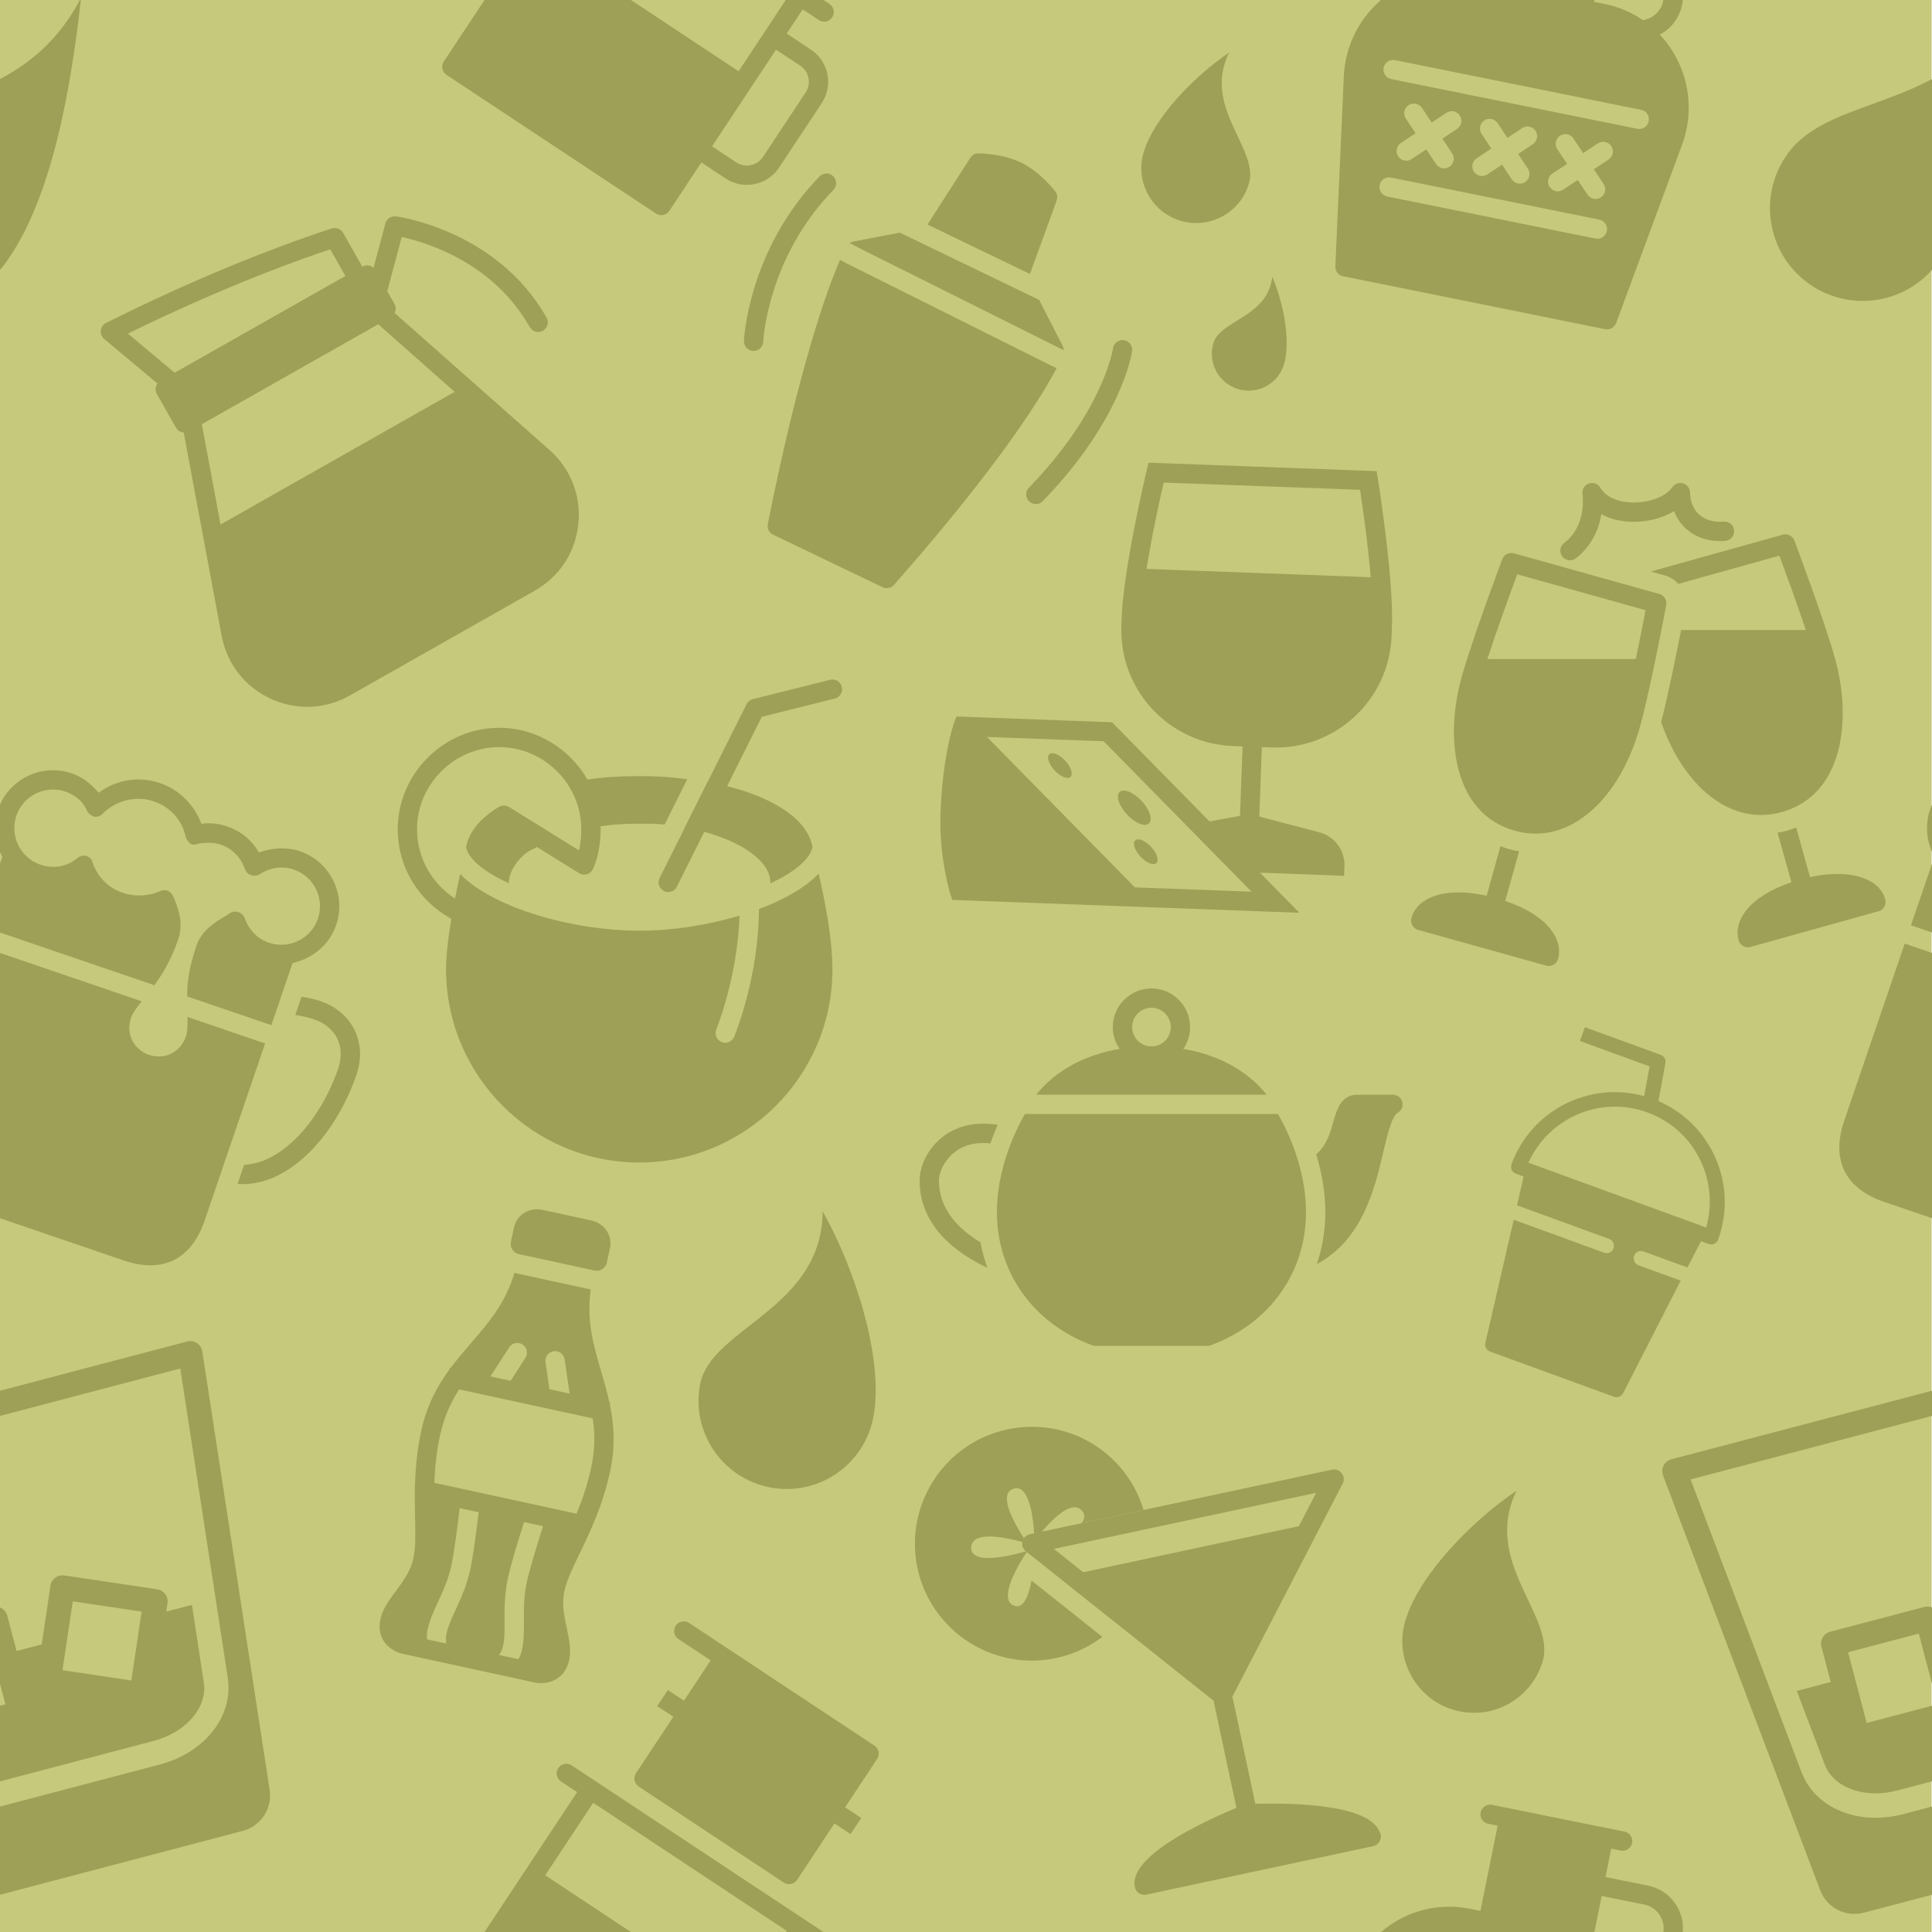 <?xml version="1.0" encoding="UTF-8" standalone="no"?>
<!DOCTYPE svg PUBLIC "-//W3C//DTD SVG 1.1//EN" "http://www.w3.org/Graphics/SVG/1.1/DTD/svg11.dtd">
<svg width="100%" height="100%" viewBox="0 0 2000 2000" version="1.1" xmlns="http://www.w3.org/2000/svg" xmlns:xlink="http://www.w3.org/1999/xlink" xml:space="preserve" xmlns:serif="http://www.serif.com/" style="fill-rule:evenodd;clip-rule:evenodd;stroke-linejoin:round;stroke-miterlimit:2;">
    <g transform="matrix(1,0,0,1,-4426.4,0)">
        <g id="_-" serif:id=" " transform="matrix(1,0,0,1,4426.4,0)">
            <rect x="0" y="0" width="2000" height="2000" style="fill:none;"/>
            <clipPath id="_clip1">
                <rect x="0" y="0" width="2000" height="2000"/>
            </clipPath>
            <g clip-path="url(#_clip1)">
                <g transform="matrix(0.954,0,0,0.923,91.603,154.982)">
                    <rect x="-96" y="-168" width="2096" height="2168" style="fill:rgb(198,201,123);"/>
                </g>
                <g transform="matrix(0.977,0.212,-0.212,0.977,-5352.62,-337.812)">
                    <path d="M6224.4,680.871C6224.4,669.629 6227.72,655.781 6231.58,639.738C6237.29,615.949 6244.4,586.328 6244.4,550C6244.4,523 6237.99,501.43 6229.4,482.07L6229.4,480L6228.43,480C6223.71,469.641 6218.44,459.84 6213.18,450.211C6199.74,425.59 6187.11,402.109 6184.87,370L6103.94,370C6101.7,402.109 6089.06,425.59 6075.63,450.211C6070.37,459.852 6065.1,469.641 6060.38,480L6059.4,480L6059.4,482.07C6050.81,501.43 6044.4,523 6044.4,550C6044.4,586.328 6051.51,615.949 6057.22,639.738C6061.08,655.781 6064.4,669.629 6064.4,680.871C6064.4,694.641 6059.06,706.43 6053.89,717.84C6049.01,728.602 6044.4,738.781 6044.4,750C6044.4,772.012 6062.34,780 6074.4,780L6214.4,780C6226.46,780 6244.4,772.012 6244.4,750C6244.4,738.781 6239.79,728.602 6234.91,717.84C6229.74,706.43 6224.4,694.641 6224.4,680.871ZM6118.46,723.762C6116.28,733.559 6114.4,742.039 6114.4,750C6114.4,753.07 6115.19,756.691 6116.42,760L6096.02,760C6095.08,757.012 6094.4,753.789 6094.4,750C6094.4,739.84 6096.61,729.922 6098.94,719.422C6101.63,707.328 6104.4,694.828 6104.4,680C6104.4,666.801 6102.39,641.781 6100.24,620L6120.32,620C6122.45,641.84 6124.4,666.512 6124.4,680C6124.4,697.031 6121.25,711.23 6118.46,723.762ZM6192.78,760L6172.38,760C6173.61,756.691 6174.4,753.07 6174.4,750C6174.4,742.039 6172.52,733.559 6170.34,723.762C6167.55,711.23 6164.4,697.031 6164.4,680C6164.4,666.512 6166.35,641.84 6168.47,620L6188.55,620C6186.41,641.781 6184.4,666.801 6184.4,680C6184.4,694.828 6187.17,707.328 6189.86,719.422C6192.19,729.922 6194.4,739.84 6194.4,750C6194.4,753.789 6193.72,757.012 6192.78,760ZM6069.06,600C6066.36,584.949 6064.4,568.512 6064.4,550C6064.4,530.82 6068.09,514.77 6073.66,500L6215.15,500C6220.71,514.77 6224.4,530.82 6224.4,550C6224.4,568.512 6222.44,584.949 6219.74,600L6069.06,600ZM6160.88,440.629C6166.06,438.719 6171.82,441.309 6173.76,446.48L6186.33,480L6164.97,480L6155.04,453.512C6153.1,448.34 6155.72,442.578 6160.88,440.629ZM6115.03,446.488C6116.96,441.309 6122.73,438.719 6127.91,440.641C6133.08,442.578 6135.69,448.352 6133.76,453.52L6123.83,480L6102.47,480L6115.03,446.488ZM6184.4,350L6104.4,350C6098.42,350 6093.57,345.148 6093.57,339.172L6093.57,324.172C6093.57,310.359 6104.76,300 6118.57,300L6170.25,300C6184.06,300 6195.25,310.359 6195.25,324.172L6195.25,339.172C6195.24,345.148 6190.39,350 6184.4,350Z" style="fill:rgb(159,160,87);fill-rule:nonzero;"/>
                </g>
                <g transform="matrix(0.717,0.697,-0.697,0.717,-2581.28,-3500.01)">
                    <path d="M5329.46,224.955L5109.43,294.963L5101.76,297.154C5113.04,326.795 5147.01,403.603 5238.86,545.435C5240.74,548.334 5243.93,549.994 5247.25,549.994C5248.31,549.994 5249.38,549.822 5250.43,549.474L5369.58,509.474C5373.82,508.045 5376.6,503.974 5376.39,499.506C5368.27,332.514 5349.79,251.916 5340.75,221.314L5329.46,224.955ZM5026.4,249.994C5026.4,356.74 5088.93,426.648 5088.93,426.648C5092.61,430.768 5098.93,431.131 5103.05,427.459C5107.17,423.786 5107.54,417.46 5103.86,413.34C5103.86,413.34 5046.4,348.63 5046.4,249.994C5046.4,244.475 5041.92,239.994 5036.4,239.994C5030.88,239.994 5026.4,244.475 5026.4,249.994ZM5426.4,329.994C5426.4,210.739 5384.48,154.1 5384.48,154.1C5381.22,149.641 5374.96,148.663 5370.5,151.916C5366.05,155.169 5365.07,161.43 5368.32,165.888C5368.32,165.888 5406.4,218.888 5406.4,329.994C5406.4,335.513 5410.88,339.994 5416.4,339.994C5421.92,339.994 5426.4,335.513 5426.4,329.994ZM5332.92,202.525C5332.27,201.955 5331.54,201.514 5330.76,201.123C5330.48,200.982 5330.23,200.803 5329.94,200.685C5329.83,200.642 5329.74,200.553 5329.62,200.514L5278.48,183.174L5126.56,233.814L5098.23,274.256C5098.13,274.404 5098.09,274.584 5098,274.732C5097.78,275.084 5097.64,275.455 5097.47,275.822C5097.18,276.455 5096.97,277.103 5096.82,277.764L5103.69,275.803L5323.4,205.885L5333.17,202.744C5333.07,202.685 5333,202.596 5332.92,202.525ZM5141.26,207.834L5252.96,170.603L5219.79,96.775C5218.39,93.642 5215.48,91.455 5212.09,90.974C5211.08,90.834 5187.06,87.494 5166.54,94.096C5146.04,100.693 5128.47,117.435 5127.73,118.142C5125.26,120.514 5124.18,123.982 5124.86,127.346L5141.26,207.834Z" style="fill:rgb(159,160,87);fill-rule:nonzero;"/>
                </g>
                <g transform="matrix(0.98,0.198,-0.198,0.98,-2891.75,176.452)">
                    <path d="M4887.9,909.816C4895.32,915.054 4902.12,921.258 4908.13,928.34C4929.18,953.129 4938.2,985.84 4932.9,1018.05L4902.69,1211.54C4901.93,1216.41 4897.74,1220 4892.81,1220L4615.99,1220C4611.06,1220 4606.87,1216.41 4606.1,1211.54L4575.88,1017.98C4570.6,985.84 4579.63,953.129 4600.67,928.34C4621.35,903.969 4651.44,890 4683.2,890L4694.4,890L4694.4,800L4684.4,800C4678.87,800 4674.4,795.531 4674.4,790C4674.4,784.469 4678.87,780 4684.4,780L4824.4,780C4829.93,780 4834.4,784.469 4834.4,790C4834.4,795.531 4829.93,800 4824.4,800L4814.4,800L4814.4,830L4859.4,830C4884.25,830 4904.4,850.15 4904.4,875C4904.4,889.035 4897.97,901.565 4887.9,909.816ZM4864.4,1130L4644.4,1130C4638.87,1130 4634.4,1125.53 4634.4,1120C4634.4,1114.47 4638.87,1110 4644.4,1110L4864.4,1110C4869.93,1110 4874.4,1114.47 4874.4,1120C4874.4,1125.53 4869.93,1130 4864.4,1130ZM4647.33,1047.07C4643.42,1043.16 4643.42,1036.84 4647.33,1032.93C4651.24,1029.02 4657.56,1029.02 4661.47,1032.93L4674.4,1045.86L4687.33,1032.93C4691.24,1029.02 4697.56,1029.02 4701.47,1032.93C4705.38,1036.84 4705.38,1043.16 4701.47,1047.07L4688.54,1060L4701.47,1072.93C4705.38,1076.84 4705.38,1083.16 4701.47,1087.07C4699.52,1089.02 4696.96,1090 4694.4,1090C4691.84,1090 4689.28,1089.02 4687.33,1087.07L4674.4,1074.14L4661.47,1087.07C4659.52,1089.02 4656.96,1090 4654.4,1090C4651.84,1090 4649.28,1089.02 4647.33,1087.07C4643.42,1083.16 4643.42,1076.84 4647.33,1072.93L4660.26,1060L4647.33,1047.07ZM4727.33,1047.07C4723.42,1043.16 4723.42,1036.84 4727.33,1032.93C4731.24,1029.02 4737.56,1029.02 4741.47,1032.93L4754.4,1045.86L4767.33,1032.93C4771.24,1029.02 4777.56,1029.02 4781.47,1032.93C4785.38,1036.84 4785.38,1043.16 4781.47,1047.07L4768.54,1060L4781.47,1072.93C4785.38,1076.84 4785.38,1083.16 4781.47,1087.07C4779.52,1089.02 4776.96,1090 4774.4,1090C4771.84,1090 4769.28,1089.02 4767.33,1087.07L4754.4,1074.14L4741.47,1087.07C4739.52,1089.02 4736.96,1090 4734.4,1090C4731.84,1090 4729.28,1089.02 4727.33,1087.07C4723.42,1083.16 4723.42,1076.84 4727.33,1072.93L4740.26,1060L4727.33,1047.07ZM4807.33,1047.07C4803.42,1043.16 4803.42,1036.84 4807.33,1032.93C4811.24,1029.02 4817.56,1029.02 4821.47,1032.93L4834.4,1045.86L4847.33,1032.93C4851.24,1029.02 4857.56,1029.02 4861.47,1032.93C4865.38,1036.84 4865.38,1043.16 4861.47,1047.07L4848.54,1060L4861.47,1072.93C4865.38,1076.84 4865.38,1083.16 4861.47,1087.07C4859.52,1089.02 4856.96,1090 4854.4,1090C4851.84,1090 4849.28,1089.02 4847.33,1087.07L4834.4,1074.14L4821.47,1087.07C4819.52,1089.02 4816.96,1090 4814.4,1090C4811.84,1090 4809.28,1089.02 4807.33,1087.07C4803.42,1083.16 4803.42,1076.84 4807.33,1072.93L4820.26,1060L4807.33,1047.07ZM4884.4,1010L4624.4,1010C4618.87,1010 4614.4,1005.53 4614.4,1000C4614.4,994.469 4618.87,990 4624.4,990L4884.4,990C4889.93,990 4894.4,994.469 4894.4,1000C4894.4,1005.53 4889.93,1010 4884.4,1010ZM4814.4,850L4814.4,890L4825.6,890C4840.26,890 4854.56,892.975 4867.74,898.574C4877.45,895.142 4884.4,885.884 4884.4,875C4884.4,861.194 4873.2,850 4859.4,850L4814.4,850Z" style="fill:rgb(159,160,87);"/>
                </g>
                <g transform="matrix(0.98,0.198,-0.198,0.98,-2891.75,-1823.59)">
                    <path d="M4887.9,909.816C4895.32,915.054 4902.12,921.258 4908.13,928.34C4929.18,953.129 4938.2,985.84 4932.9,1018.05L4902.69,1211.54C4901.93,1216.41 4897.74,1220 4892.81,1220L4615.99,1220C4611.06,1220 4606.87,1216.41 4606.1,1211.54L4575.88,1017.98C4570.6,985.84 4579.63,953.129 4600.67,928.34C4621.35,903.969 4651.44,890 4683.2,890L4694.4,890L4694.4,800L4684.4,800C4678.87,800 4674.4,795.531 4674.4,790C4674.4,784.469 4678.87,780 4684.4,780L4824.4,780C4829.93,780 4834.4,784.469 4834.4,790C4834.4,795.531 4829.93,800 4824.4,800L4814.4,800L4814.4,830L4859.4,830C4884.25,830 4904.4,850.15 4904.4,875C4904.4,889.035 4897.97,901.565 4887.9,909.816ZM4864.4,1130L4644.4,1130C4638.87,1130 4634.4,1125.53 4634.4,1120C4634.4,1114.47 4638.87,1110 4644.4,1110L4864.4,1110C4869.93,1110 4874.4,1114.47 4874.4,1120C4874.4,1125.53 4869.93,1130 4864.4,1130ZM4647.33,1047.07C4643.42,1043.16 4643.42,1036.84 4647.33,1032.93C4651.24,1029.02 4657.56,1029.02 4661.47,1032.93L4674.4,1045.86L4687.33,1032.93C4691.24,1029.02 4697.56,1029.02 4701.47,1032.93C4705.38,1036.84 4705.38,1043.16 4701.47,1047.07L4688.54,1060L4701.47,1072.93C4705.38,1076.84 4705.38,1083.16 4701.47,1087.07C4699.52,1089.02 4696.96,1090 4694.4,1090C4691.84,1090 4689.28,1089.02 4687.33,1087.07L4674.4,1074.14L4661.47,1087.07C4659.52,1089.02 4656.96,1090 4654.4,1090C4651.84,1090 4649.28,1089.02 4647.33,1087.07C4643.42,1083.16 4643.42,1076.84 4647.33,1072.93L4660.26,1060L4647.33,1047.07ZM4727.33,1047.07C4723.42,1043.16 4723.42,1036.84 4727.33,1032.93C4731.24,1029.02 4737.56,1029.02 4741.47,1032.93L4754.4,1045.86L4767.33,1032.93C4771.24,1029.02 4777.56,1029.02 4781.47,1032.93C4785.38,1036.84 4785.38,1043.16 4781.47,1047.07L4768.54,1060L4781.47,1072.93C4785.38,1076.84 4785.38,1083.16 4781.47,1087.07C4779.52,1089.02 4776.96,1090 4774.4,1090C4771.84,1090 4769.28,1089.02 4767.33,1087.07L4754.4,1074.14L4741.47,1087.07C4739.52,1089.02 4736.96,1090 4734.4,1090C4731.84,1090 4729.28,1089.02 4727.33,1087.07C4723.42,1083.16 4723.42,1076.84 4727.33,1072.93L4740.26,1060L4727.33,1047.07ZM4807.33,1047.07C4803.42,1043.16 4803.42,1036.84 4807.33,1032.93C4811.24,1029.02 4817.56,1029.02 4821.47,1032.93L4834.4,1045.86L4847.33,1032.93C4851.24,1029.02 4857.56,1029.02 4861.47,1032.93C4865.38,1036.84 4865.38,1043.16 4861.47,1047.07L4848.54,1060L4861.47,1072.93C4865.38,1076.84 4865.38,1083.16 4861.47,1087.07C4859.52,1089.02 4856.96,1090 4854.4,1090C4851.84,1090 4849.28,1089.02 4847.33,1087.07L4834.4,1074.14L4821.47,1087.07C4819.52,1089.02 4816.96,1090 4814.4,1090C4811.84,1090 4809.28,1089.02 4807.33,1087.07C4803.42,1083.16 4803.42,1076.84 4807.33,1072.93L4820.26,1060L4807.33,1047.07ZM4884.4,1010L4624.4,1010C4618.87,1010 4614.4,1005.53 4614.4,1000C4614.4,994.469 4618.87,990 4624.4,990L4884.4,990C4889.93,990 4894.4,994.469 4894.4,1000C4894.4,1005.53 4889.93,1010 4884.4,1010ZM4814.4,850L4814.4,890L4825.6,890C4840.26,890 4854.56,892.975 4867.74,898.574C4877.45,895.142 4884.4,885.884 4884.4,875C4884.4,861.194 4873.2,850 4859.4,850L4814.4,850Z" style="fill:rgb(159,160,87);"/>
                </g>
                <g transform="matrix(0.834,0.552,-0.552,0.834,-3381.06,-4686.24)">
                    <path d="M5823.4,1591L5803.4,1591C5797.88,1591 5793.4,1586.52 5793.4,1581C5793.4,1575.48 5797.88,1571 5803.4,1571L6123.4,1571C6128.92,1571 6133.4,1575.48 6133.4,1581C6133.4,1586.52 6128.92,1591 6123.4,1591L6103.4,1591L6103.4,1621L6133.4,1621C6155.49,1621 6173.4,1638.91 6173.4,1661L6173.4,1741C6173.4,1763.09 6155.49,1781 6133.4,1781L6103.4,1781L6103.4,1841C6103.4,1846.52 6098.92,1851 6093.4,1851L5833.4,1851C5827.88,1851 5823.4,1846.52 5823.4,1841L5823.4,1591ZM6103.4,1641L6103.4,1761L6133.4,1761C6144.44,1761 6153.4,1752.05 6153.4,1741C6153.4,1741 6153.4,1661 6153.4,1661C6153.4,1649.95 6144.44,1641 6133.4,1641L6103.4,1641ZM6083.4,1681L6083.4,1591L5843.4,1591L5843.4,1681L6083.4,1681ZM6053.4,1381C6058.92,1381 6063.4,1385.48 6063.4,1391L6063.4,1451L6083.4,1451L6083.4,1471L6063.4,1471L6063.4,1541C6063.4,1546.52 6058.92,1551 6053.4,1551L5873.4,1551C5867.88,1551 5863.4,1546.52 5863.4,1541L5863.4,1471L5843.4,1471L5843.4,1451L5863.4,1451L5863.4,1401L5823.4,1401C5817.88,1401 5813.4,1396.52 5813.4,1391C5813.4,1385.48 5817.88,1381 5823.4,1381L6053.4,1381Z" style="fill:rgb(159,160,87);"/>
                </g>
                <g transform="matrix(0.834,0.552,-0.552,0.834,-3381.06,-2686.2)">
                    <path d="M5823.4,1591L5803.4,1591C5797.88,1591 5793.4,1586.52 5793.4,1581C5793.4,1575.48 5797.88,1571 5803.4,1571L6123.4,1571C6128.92,1571 6133.4,1575.48 6133.4,1581C6133.4,1586.52 6128.92,1591 6123.4,1591L6103.4,1591L6103.4,1621L6133.4,1621C6155.49,1621 6173.4,1638.91 6173.4,1661L6173.4,1741C6173.4,1763.09 6155.49,1781 6133.4,1781L6103.4,1781L6103.4,1841C6103.4,1846.52 6098.92,1851 6093.4,1851L5833.4,1851C5827.88,1851 5823.4,1846.52 5823.4,1841L5823.4,1591ZM6103.4,1641L6103.4,1761L6133.4,1761C6144.44,1761 6153.4,1752.05 6153.4,1741C6153.4,1741 6153.4,1661 6153.4,1661C6153.4,1649.95 6144.44,1641 6133.4,1641L6103.4,1641ZM6083.4,1681L6083.4,1591L5843.4,1591L5843.4,1681L6083.4,1681ZM6053.4,1381C6058.92,1381 6063.4,1385.48 6063.4,1391L6063.4,1451L6083.4,1451L6083.4,1471L6063.4,1471L6063.4,1541C6063.4,1546.52 6058.92,1551 6053.4,1551L5873.4,1551C5867.88,1551 5863.4,1546.52 5863.4,1541L5863.4,1471L5843.4,1471L5843.4,1451L5863.4,1451L5863.4,1401L5823.4,1401C5817.88,1401 5813.4,1396.52 5813.4,1391C5813.4,1385.48 5817.88,1381 5823.4,1381L6053.4,1381Z" style="fill:rgb(159,160,87);"/>
                </g>
                <g transform="matrix(1.22,-0.321,0.321,1.22,-359.104,1468.93)">
                    <g transform="matrix(1,0,0,1,0,265.898)">
                        <path d="M330,114.102L170,114.102C130.602,114.102 101.199,89.903 98.102,60L98.102,156.204C99.199,166.403 107.801,174.102 118,174.102L382,174.102C392.199,174.102 400.801,166.403 401.898,156.204L401.898,60C398.801,89.903 369.398,114.102 330,114.102Z" style="fill:rgb(159,160,87);fill-rule:nonzero;"/>
                    </g>
                    <g transform="matrix(1,0,0,-1,0,500)">
                        <path d="M449.945,438.953C450.242,441.772 449.328,444.584 447.432,446.691C445.536,448.797 442.834,450 440,450L60,450C57.166,450 54.464,448.797 52.568,446.691C50.672,444.584 49.758,441.772 50.055,438.953L88.176,76.863C89.781,61.595 102.649,50 118.012,50L382,50C397.357,50 410.23,61.594 411.836,76.864C411.836,76.863 449.945,438.953 449.945,438.953ZM428.892,430L71.108,430L108.066,78.955C108.601,73.865 112.891,70 118.012,70C118.012,70 382,70 382,70C387.119,70 391.41,73.866 391.946,78.956L428.892,430Z" style="fill:rgb(159,160,87);"/>
                    </g>
                    <g transform="matrix(1,0,0,1,0,120)">
                        <path d="M388.801,140L382,204.102C379.898,224.602 357.5,240 330,240L170,240C142.5,240 120.102,224.602 118,204.102L111.199,140L150,140L150,190L230,190L230,140L272.301,140L259.398,170.301L330.301,200.602L356.199,140L388.801,140Z" style="fill:rgb(159,160,87);fill-rule:nonzero;"/>
                    </g>
                    <g transform="matrix(1,0,0,-1,0,540)">
                        <path d="M230,220C235.523,220 240,224.477 240,230L240,310C240,315.523 235.523,320 230,320L150,320C144.477,320 140,315.523 140,310L140,230C140,224.477 144.477,220 150,220L230,220ZM160,300L160,240L220,240L220,300L160,300Z" style="fill:rgb(159,160,87);"/>
                    </g>
                    <g transform="matrix(0.429,-1,-1,-0.429,719.297,308.276)">
                        <path d="M-80.426,315.016C-75.35,315.016 -71.235,319.131 -71.235,324.207L-71.235,395.09C-71.235,400.166 -75.35,404.281 -80.426,404.281L-151.309,404.281C-156.385,404.281 -160.5,400.166 -160.5,395.09L-160.5,324.207C-160.5,319.131 -156.385,315.016 -151.309,315.016L-80.426,315.016ZM-142.118,385.899L-142.118,333.398L-89.617,333.398L-89.617,385.899L-142.118,385.899Z" style="fill:rgb(159,160,87);"/>
                    </g>
                </g>
                <g transform="matrix(1.22,-0.321,0.321,1.22,1640.89,1468.93)">
                    <g transform="matrix(1,0,0,1,0,265.898)">
                        <path d="M330,114.102L170,114.102C130.602,114.102 101.199,89.903 98.102,60L98.102,156.204C99.199,166.403 107.801,174.102 118,174.102L382,174.102C392.199,174.102 400.801,166.403 401.898,156.204L401.898,60C398.801,89.903 369.398,114.102 330,114.102Z" style="fill:rgb(159,160,87);fill-rule:nonzero;"/>
                    </g>
                    <g transform="matrix(1,0,0,-1,0,500)">
                        <path d="M449.945,438.953C450.242,441.772 449.328,444.584 447.432,446.691C445.536,448.797 442.834,450 440,450L60,450C57.166,450 54.464,448.797 52.568,446.691C50.672,444.584 49.758,441.772 50.055,438.953L88.176,76.863C89.781,61.595 102.649,50 118.012,50L382,50C397.357,50 410.23,61.594 411.836,76.864C411.836,76.863 449.945,438.953 449.945,438.953ZM428.892,430L71.108,430L108.066,78.955C108.601,73.865 112.891,70 118.012,70C118.012,70 382,70 382,70C387.119,70 391.41,73.866 391.946,78.956L428.892,430Z" style="fill:rgb(159,160,87);"/>
                    </g>
                    <g transform="matrix(1,0,0,1,0,120)">
                        <path d="M388.801,140L382,204.102C379.898,224.602 357.5,240 330,240L170,240C142.5,240 120.102,224.602 118,204.102L111.199,140L150,140L150,190L230,190L230,140L272.301,140L259.398,170.301L330.301,200.602L356.199,140L388.801,140Z" style="fill:rgb(159,160,87);fill-rule:nonzero;"/>
                    </g>
                    <g transform="matrix(1,0,0,-1,0,540)">
                        <path d="M230,220C235.523,220 240,224.477 240,230L240,310C240,315.523 235.523,320 230,320L150,320C144.477,320 140,315.523 140,310L140,230C140,224.477 144.477,220 150,220L230,220ZM160,300L160,240L220,240L220,300L160,300Z" style="fill:rgb(159,160,87);"/>
                    </g>
                </g>
                <g transform="matrix(1,0,0,1,-3883.42,-492.767)">
                    <path d="M5206.43,1646L4944.37,1646C4925.89,1678.59 4915.4,1714.71 4915.4,1747.5C4915.4,1810.11 4953.18,1862.94 5014.01,1885.38L5015.68,1886L5135.12,1886L5136.79,1885.38C5197.62,1862.94 5235.4,1810.11 5235.4,1747.5C5235.4,1714.71 5224.91,1678.59 5206.43,1646ZM4898.38,1778.83C4876.56,1765.65 4855.4,1745.09 4855.4,1714.82C4855.4,1701.7 4869.11,1676 4900.79,1676C4903.56,1676 4906.17,1676.14 4908.66,1676.35C4910.96,1669.89 4913.49,1663.46 4916.36,1657.11C4911.64,1656.46 4906.48,1656 4900.79,1656C4858.12,1656 4835.4,1690.16 4835.4,1714.82C4835.4,1763.14 4874.96,1790.9 4905.6,1805.2C4902.48,1796.71 4900.07,1787.9 4898.38,1778.83ZM5335.05,1633.38C5333.87,1629.02 5329.91,1626 5325.4,1626L5288.49,1626C5271.6,1626 5267.15,1641.69 5263.59,1654.3C5260.31,1665.87 5256.71,1678.42 5245.96,1687.69C5252.08,1707.92 5255.4,1728.28 5255.4,1747.5C5255.4,1766.43 5252.29,1784.52 5246.56,1801.43C5294.05,1776.01 5306.67,1722.64 5315.36,1685.6C5319.66,1667.29 5324.11,1648.34 5330.46,1644.63C5334.36,1642.35 5336.23,1637.74 5335.05,1633.38ZM5042.42,1578.62C5037.99,1572.18 5035.4,1564.39 5035.4,1556C5035.4,1533.94 5053.34,1516 5075.4,1516C5097.46,1516 5115.4,1533.94 5115.4,1556C5115.4,1564.39 5112.8,1572.18 5108.37,1578.62C5160.15,1587.23 5185.96,1614.74 5194.58,1626L4956.21,1626C4964.82,1614.74 4990.64,1587.24 5042.42,1578.62ZM5075.4,1536C5064.37,1536 5055.4,1544.97 5055.4,1556C5055.4,1567.03 5064.37,1576 5075.4,1576C5086.43,1576 5095.4,1567.03 5095.4,1556C5095.4,1544.97 5086.43,1536 5075.4,1536Z" style="fill:rgb(159,160,87);fill-rule:nonzero;"/>
                </g>
                <g transform="matrix(0.978,-0.209,0.209,0.978,915.894,1507.85)">
                    <g transform="matrix(1,0,0,1,0,-260)">
                        <path d="M121.77,417.23C115.809,431.578 107.43,445.02 98.359,438.75C82.551,427.828 116.551,393.68 123.09,387.34L122.309,386.391C112.148,387.211 62.801,390.211 67.852,370.531C72.422,352.73 107.738,369.359 120.871,376.25C121.398,374.949 122.172,373.762 123.262,372.75C117.609,358.148 105.602,322.328 123.289,320.43C140.801,318.551 136.879,355.34 134.43,371.078C135.66,371.691 136.801,372.52 137.73,373.648L138.012,373.988C149.738,364.219 179.699,341.578 188.059,357.68C190.57,362.512 188.828,366.578 184.82,370L250.461,370C245.34,307.379 193.461,259 130,259C63.281,259 9,313.281 9,380C9,446.719 63.281,501 130,501C148.012,501 165.328,497.031 181.219,489.539L121.77,417.23Z" style="fill:rgb(159,160,87);fill-rule:nonzero;"/>
                    </g>
                    <g transform="matrix(1,0,0,1,-5205.99,-1317)">
                        <path d="M5657.43,1427.1C5660.72,1427.58 5663.59,1429.67 5665.03,1432.73C5666.69,1436.22 5666.19,1440.36 5663.71,1443.35L5505.57,1635.7C5505.73,1636.39 5505.99,1637.04 5505.99,1637.77L5505.99,1748.64C5546.49,1756.17 5621.28,1774.07 5625.78,1804.15C5626.05,1805.06 5626.19,1806.01 5626.19,1807C5626.19,1812.53 5621.73,1817 5616.19,1817L5375.99,1817C5370.48,1817 5365.99,1812.53 5365.99,1807C5365.99,1775.2 5444.23,1756.4 5485.99,1748.64L5485.99,1637.77C5485.99,1637.04 5486.26,1636.39 5486.42,1635.71L5328.28,1443.35C5324.77,1439.08 5325.39,1432.78 5329.64,1429.27C5331.69,1427.6 5334.19,1426.93 5336.62,1427.08L5336.62,1427L5655.99,1427L5657.43,1427.1ZM5610.17,1477L5381.82,1477L5357.17,1447L5634.84,1447L5610.17,1477Z" style="fill:rgb(159,160,87);"/>
                    </g>
                </g>
                <g transform="matrix(0.999,0.037,-0.037,0.999,-4410.69,-78.562)">
                    <path d="M5695.12,718.924L5726.4,711.977L5726.4,640L5716.4,640C5650.13,640 5596.4,586.273 5596.4,520L5596.4,510C5596.4,459.381 5616.59,358.039 5616.59,358.039L5618.2,350L5854.6,350L5856.21,358.047C5856.21,358.047 5876.4,459.767 5876.4,510L5876.4,520C5876.4,586.273 5822.67,640 5756.4,640L5746.4,640L5746.4,711.978L5809.05,725.899C5825.02,729.456 5836.4,743.621 5836.4,760L5836.4,770L5749.2,770L5791.55,810L5431.82,810L5429.46,803.345C5429.46,803.345 5416.4,766.699 5416.4,720C5416.4,661.574 5426.04,629.622 5426.83,627.1C5426.86,627 5426.89,626.9 5426.92,626.801L5429.11,620L5590.37,620L5695.12,718.924ZM5461.55,640L5620.37,790L5741.25,790L5582.42,640L5461.55,640ZM5640.11,764.941C5635.8,766.309 5627.9,761.941 5622.47,755.172C5617.04,748.398 5616.13,741.801 5620.44,740.43C5624.75,739.059 5632.65,743.43 5638.08,750.199C5643.51,756.961 5644.42,763.559 5640.11,764.941ZM5630.33,724.57C5624.36,726.469 5613.43,720.422 5605.91,711.051C5598.39,701.68 5597.14,692.551 5603.1,690.641C5609.07,688.738 5620,694.789 5627.52,704.16C5635.04,713.539 5636.3,722.672 5630.33,724.57ZM5547.94,679.102C5543.63,680.469 5535.73,676.102 5530.3,669.328C5524.87,662.559 5523.96,655.961 5528.27,654.59C5532.58,653.219 5540.48,657.59 5545.91,664.359C5551.34,671.129 5552.25,677.73 5547.94,679.102ZM5852.56,460C5848.19,424.305 5841.23,386.209 5838.15,370L5634.64,370C5631.55,386.2 5624.59,424.26 5620.21,460L5852.56,460Z" style="fill:rgb(159,160,87);"/>
                </g>
                <g transform="matrix(1,0,0,1,-4034.65,703.421)">
                    <path d="M4501.83,247.792C4468.76,229.513 4446.4,195.295 4446.4,155C4446.4,97.526 4493.93,50 4551.4,50C4590.28,50 4624.62,71.757 4642.76,103.627C4657.91,101.19 4675.5,100 4696.4,100C4709.77,100 4723.24,100.461 4736.15,102.039C4740.32,102.551 4743.5,102.898 4746.14,103.18L4722.61,150.219C4722.56,150.211 4722.44,150.191 4722.39,150.191C4713.89,149.238 4705.39,149.238 4696.4,149.238C4680.76,149.238 4667.86,150.105 4656.35,151.953C4656.38,152.969 4656.4,153.983 4656.4,155C4656.4,169.461 4654.06,183.902 4648.5,196.138C4647.31,198.757 4645.05,200.736 4642.3,201.57C4639.55,202.404 4636.57,202.013 4634.12,200.496L4590.27,173.271C4589.33,174.164 4588.2,174.887 4586.91,175.371C4574.28,180.102 4561.4,197.578 4561.4,210C4561.4,210.301 4561.25,210.559 4561.23,210.852L4560.68,210.601C4537.54,199.956 4520.33,186.988 4517.1,173.98C4519.52,158.801 4530.92,144.238 4550.17,132.469C4550.52,132.254 4550.88,132.063 4551.25,131.896C4554.36,130.032 4558.38,129.93 4561.67,131.973L4634.02,176.888C4635.7,169.91 4636.4,162.451 4636.4,155C4636.4,108.474 4597.93,70 4551.4,70C4504.87,70 4466.4,108.474 4466.4,155C4466.4,185.291 4482.04,211.298 4505.68,226.772C4507.51,217.44 4509.39,208.718 4511.06,201.289C4543.85,235.629 4625.83,260 4696.4,260C4730.62,260 4767.52,254.262 4800.2,244.449C4798.16,308.34 4776.4,361.602 4776.18,362.16C4774.06,367.262 4776.47,373.109 4781.57,375.23C4782.82,375.762 4784.13,376 4785.41,376C4789.33,376 4793.04,373.691 4794.64,369.852C4795.68,367.34 4819.95,308.191 4820.33,237.66C4846.53,227.82 4868.57,215.262 4882.06,200.969C4888.07,226.352 4896.4,267.43 4896.4,300C4896.4,410.281 4806.68,500 4696.4,500C4586.12,500 4496.4,410.281 4496.4,300C4496.4,285.148 4498.74,266.259 4501.83,247.792ZM4767.18,106.095L4807.46,25.531C4808.77,22.922 4811.15,21.012 4813.98,20.301L4893.98,0.301C4899.33,-1.07 4904.76,2.219 4906.1,7.578C4907.45,12.941 4904.19,18.371 4898.82,19.711L4823.28,38.59L4787.37,110.402C4839.21,123.481 4871.39,146.701 4875.74,173.691C4872.76,186.66 4855.78,200.148 4831.95,211.09L4832.24,210.379C4832.23,210.25 4832.16,210.141 4832.16,210C4832.16,189.762 4806.11,169.672 4765.46,158.16C4764.89,158.02 4764.3,157.88 4763.71,157.74L4735.34,214.48C4733.59,217.98 4730.06,220 4726.39,220C4724.89,220 4723.36,219.66 4721.93,218.949C4716.99,216.48 4714.99,210.469 4717.46,205.531L4743.42,153.602L4743.29,153.578L4767.05,106.07L4767.18,106.095Z" style="fill:rgb(159,160,87);fill-rule:nonzero;"/>
                </g>
                <g transform="matrix(0.946,0.323,-0.323,0.946,-1.274,743.087)">
                    <path d="M410,170C403,170 396,171 390,172L390,192C396,191 403,190 410,190C434,190 450,206 450,230C450,285 428,341 390,356L390,377C442,363 470,295 470,230C470,195 445,170 410,170ZM400,90C400,57 373,30 340,30C325,30 311,36 300,45C289,35 275,30 260,30C251,30 242,32 234,36C221,20 201,10 180,10C157,10 136,21 123,40C113,34 102,30 90,30C57,30 30,57 30,90C30,108 38,124 50,135L50,210L242,210C246,197 250,180 250,157C250,138 238,125 232,118L230,116C228,114 226,113 223,113C220,113 218,114 216,116C206,125 193,130 180,130C164,130 150,123 140,110C138,107 135,106 132,106C129,106 126,108 124,111C117,123 104,130 90,130C68,130 50,112 50,90C50,68 68,50 90,50C101,50 111,54 118,62C120,64 124,65 127,65C130,64 133,62 134,59C143,41 161,30 180,30C198,30 214,39 223,54C224,56 227,58 229,59C232,60 235,59 237,57C244,53 252,50 260,50C273,50 284,56 292,66C296,71 304,71 308,66C316,56 327,50 340,50C362,50 380,68 380,90C380,112 362,130 340,130C327,130 316,124 308,114C304,109 296,109 292,114C291,115 290,117 288,119C281,127 270,140 270,157C270,180 273,197 278,210L370,210L370,142C388,131 400,112 400,90ZM370,230L285,230C288,238 290,244 290,250C290,267 277,280 260,280C243,280 230,267 230,250C230,244 232,238 235,230L50,230L50,424C50,467 74,490 116,490L304,490C347,490 370,466 370,424L370,230Z" style="fill:rgb(159,160,87);fill-rule:nonzero;"/>
                </g>
                <g transform="matrix(0.946,0.323,-0.323,0.946,1998.73,743.087)">
                    <path d="M410,170C403,170 396,171 390,172L390,192C396,191 403,190 410,190C434,190 450,206 450,230C450,285 428,341 390,356L390,377C442,363 470,295 470,230C470,195 445,170 410,170ZM400,90C400,57 373,30 340,30C325,30 311,36 300,45C289,35 275,30 260,30C251,30 242,32 234,36C221,20 201,10 180,10C157,10 136,21 123,40C113,34 102,30 90,30C57,30 30,57 30,90C30,108 38,124 50,135L50,210L242,210C246,197 250,180 250,157C250,138 238,125 232,118L230,116C228,114 226,113 223,113C220,113 218,114 216,116C206,125 193,130 180,130C164,130 150,123 140,110C138,107 135,106 132,106C129,106 126,108 124,111C117,123 104,130 90,130C68,130 50,112 50,90C50,68 68,50 90,50C101,50 111,54 118,62C120,64 124,65 127,65C130,64 133,62 134,59C143,41 161,30 180,30C198,30 214,39 223,54C224,56 227,58 229,59C232,60 235,59 237,57C244,53 252,50 260,50C273,50 284,56 292,66C296,71 304,71 308,66C316,56 327,50 340,50C362,50 380,68 380,90C380,112 362,130 340,130C327,130 316,124 308,114C304,109 296,109 292,114C291,115 290,117 288,119C281,127 270,140 270,157C270,180 273,197 278,210L370,210L370,142C388,131 400,112 400,90ZM370,230L285,230C288,238 290,244 290,250C290,267 277,280 260,280C243,280 230,267 230,250C230,244 232,238 235,230L50,230L50,424C50,467 74,490 116,490L304,490C347,490 370,466 370,424L370,230Z" style="fill:rgb(159,160,87);fill-rule:nonzero;"/>
                </g>
                <g transform="matrix(0.87,-0.493,0.493,0.87,29.88,356.566)">
                    <g transform="matrix(1,0,0,1,0,-240)">
                        <path d="M340,400L100,400C94.48,400 90,395.52 90,390L90,350C90,344.48 94.48,340 100,340L340,340C345.531,340 350,344.48 350,350L350,390C350,395.52 345.531,400 340,400Z" style="fill:rgb(159,160,87);fill-rule:nonzero;"/>
                    </g>
                    <g transform="matrix(1,0,0,-1,0,270)">
                        <path d="M390.672,176.423L347.129,132.159C343.258,128.225 336.922,128.173 332.987,132.043C329.053,135.914 329.001,142.25 332.871,146.185L382.871,197.013C386.381,200.58 391.987,201.004 395.993,198.005C395.993,198.005 480,135.111 480,30C480,24.481 475.519,20 470,20C464.481,20 460,24.481 460,30C460,107.738 409.213,159.954 390.672,176.423ZM340,210C340,214.69 336.74,218.75 332.161,219.764C332.161,219.764 229.817,242.437 80.505,249.987C77.14,250.157 73.916,248.622 71.927,245.902C69.939,243.182 69.454,239.643 70.637,236.489L100.637,156.489C102.1,152.586 105.832,150 110,150L330,150C335.523,150 340,154.477 340,160L340,210ZM94.738,229.179L116.93,170L320,170L320,201.854C294.717,206.911 210.242,222.41 94.738,229.179Z" style="fill:rgb(159,160,87);"/>
                    </g>
                    <g transform="matrix(1,0,0,1,0,120)">
                        <path d="M415.039,240.738L341.488,26.75C340.102,22.711 336.301,20 332.031,20L107.969,20C103.699,20 99.898,22.711 98.512,26.75L24.949,240.738C15.379,268.59 19.699,298.309 36.809,322.281C53.922,346.25 80.621,360 110.059,360L329.941,360C359.379,360 386.078,346.25 403.18,322.289C420.289,298.32 424.621,268.59 415.039,240.738ZM115.109,40L324.898,40L359.281,140L80.73,140L115.109,40Z" style="fill:rgb(159,160,87);fill-rule:nonzero;"/>
                    </g>
                </g>
                <g transform="matrix(1,0,0,1,1455.22,500)">
                    <path d="M83.739,427.273L98.078,375.922C101.18,377.102 104.238,378.32 107.57,379.25C110.809,380.148 114.078,380.711 117.352,381.289L103.007,432.65C147.998,447.804 163.101,473.194 157.68,492.68C156.969,495.238 155.27,497.41 152.961,498.719C151.449,499.559 149.762,500 148.051,500C147.148,500 146.238,499.879 145.359,499.629L12.801,462.621C10.25,461.91 8.078,460.211 6.781,457.898C5.48,455.59 5.141,452.852 5.859,450.289C10.488,433.711 28.711,423.801 54.602,423.801C63.598,423.801 73.367,424.966 83.739,427.273ZM418.508,407.961C458.812,399.212 490.162,408.616 496.379,430.988C497.859,436.309 494.762,441.82 489.441,443.301L356.879,480.301C356,480.57 355.09,480.68 354.191,480.68C352.48,480.68 350.789,480.238 349.281,479.391C346.969,478.078 345.27,475.91 344.559,473.359C339.138,453.874 354.244,428.488 399.241,413.314L384.91,361.969C388.18,361.391 391.449,360.828 394.699,359.922C398.02,358.988 401.059,357.77 404.172,356.602L418.508,407.961ZM262.52,114.871L111.961,72.789C106.961,71.359 101.738,74.039 99.91,78.898C98.641,82.27 68.762,161.879 57.898,200.77C39.98,265.039 49.559,342.281 112.949,359.98C120.078,361.969 127.301,362.98 134.398,362.98C181.238,362.98 223.66,319.539 242.48,252.309C253.23,213.77 268.988,129.898 269.648,126.352C270.609,121.25 267.512,116.262 262.52,114.871ZM444.34,181.449C433.48,142.57 403.602,62.961 402.34,59.59C400.5,54.738 395.27,52.07 390.281,53.48L253.719,91.648L267.891,95.609C273.629,97.211 278.5,100.352 282.199,104.449L386.809,75.211C392.441,90.43 404.48,123.27 414.199,152.238L285.031,152.238C280.051,177.672 271.578,219.359 264.41,247.578C284.961,306.422 324.48,343.672 367.84,343.672C374.961,343.672 382.191,342.648 389.301,340.66C452.699,322.969 462.281,245.73 444.34,181.449ZM115.43,94.531L248.281,131.66C246.199,142.461 242.441,161.711 238.16,182.238L84.512,182.238C94.648,151.109 109.078,111.672 115.43,94.531ZM170.012,80C166.738,80 163.531,78.398 161.609,75.441C158.621,70.828 159.91,64.672 164.488,61.648C165.559,60.922 186.801,45.98 182.922,11.102C182.398,6.422 185.211,2.02 189.66,0.512C194.09,-0.98 199.02,0.809 201.43,4.852C206.969,14.102 218.789,19.68 233.879,20.16C251.719,20.809 269.328,14.059 276.051,4.309C278.5,0.75 282.949,-0.84 287.121,0.391C291.27,1.621 294.148,5.379 294.281,9.699C294.539,19.371 297.77,27.281 303.602,32.57C309.781,38.172 318.602,40.738 329.281,40C334.98,39.66 339.57,43.762 339.961,49.281C340.34,54.789 336.191,59.57 330.68,59.949C314.41,61.07 300.469,56.738 290.16,47.379C284.629,42.379 280.488,36.199 277.82,29.102C265.781,36.488 249.75,40.641 233.23,40.141C221.57,39.77 211.078,37.031 202.441,32.289C197.68,63.52 176.52,77.648 175.422,78.359C173.762,79.48 171.879,80 170.012,80Z" style="fill:rgb(159,160,87);fill-rule:nonzero;"/>
                </g>
                <g transform="matrix(0.713,0.26,-0.26,0.713,1553.2,1015.25)">
                    <path d="M130,20.059L130,40.059L231.25,40.059L238.125,80.684C160.953,86.778 100,151.348 100,230.059C100,235.582 104.477,240.059 110,240.059L121.25,240.059L126.25,280.059L260,280.059C265.531,280.059 270,284.528 270,290.059C270,295.59 265.531,300.059 260,300.059L128.75,300.059L150,471.309C150.621,476.309 154.961,480.059 160,480.059L340,480.059C345.039,480.059 349.379,476.309 350,471.309L371.25,300.059L310,300.059C304.469,300.059 300,295.59 300,290.059C300,284.528 304.469,280.059 310,280.059L373.75,280.059L378.75,240.059L390,240.059C395.523,240.059 400,235.582 400,230.059C400,150.289 337.395,84.942 258.75,80.371L250,28.496C249.223,23.59 244.965,20 240,20.059L130,20.059ZM250,100.059C318.492,100.059 373.891,152.918 379.063,220.059L120.938,220.059C126.109,152.918 181.508,100.059 250,100.059Z" style="fill:rgb(159,160,87);fill-rule:nonzero;"/>
                </g>
                <g transform="matrix(2.527,0.479,-0.382,2.014,-11906.4,-4031.12)">
                    <path d="M5256.38,1374C5263.48,1422.71 5220.89,1442.2 5220.89,1471.43C5220.89,1496 5236.79,1515.95 5256.38,1515.95C5275.96,1515.95 5291.87,1496 5291.87,1471.43C5291.87,1442.2 5274.12,1400.45 5256.38,1374Z" style="fill:rgb(159,160,87);"/>
                </g>
                <g transform="matrix(-2.009,-0.57,-0.454,1.601,12753.9,2339.38)">
                    <path d="M5256.38,1374C5263.48,1422.71 5220.89,1442.2 5220.89,1471.43C5220.89,1496 5236.79,1515.95 5256.38,1515.95C5275.96,1515.95 5291.87,1496 5291.87,1471.43C5291.87,1442.2 5274.12,1400.45 5256.38,1374Z" style="fill:rgb(159,160,87);"/>
                </g>
                <g transform="matrix(-1.541,-0.437,-0.349,1.228,9851.94,664.175)">
                    <path d="M5256.38,1374C5263.48,1422.71 5220.89,1442.2 5220.89,1471.43C5220.89,1496 5236.79,1515.95 5256.38,1515.95C5275.96,1515.95 5291.87,1496 5291.87,1471.43C5291.87,1442.2 5274.12,1400.45 5256.38,1374Z" style="fill:rgb(159,160,87);"/>
                </g>
                <g transform="matrix(1.028,0.315,-0.251,0.819,-3741.59,-2494.6)">
                    <path d="M5256.38,1374C5263.48,1422.71 5220.89,1442.2 5220.89,1471.43C5220.89,1496 5236.79,1515.95 5256.38,1515.95C5275.96,1515.95 5291.87,1496 5291.87,1471.43C5291.87,1442.2 5274.12,1400.45 5256.38,1374Z" style="fill:rgb(159,160,87);"/>
                </g>
                <g transform="matrix(2.202,1.573,-1.49,2.085,-7443.31,-11135.4)">
                    <path d="M5256.38,1374C5263.48,1426.24 5220.89,1447.13 5220.89,1478.47C5220.89,1499.16 5236.79,1515.95 5256.38,1515.95C5275.96,1515.95 5291.87,1499.16 5291.87,1478.47C5291.87,1447.13 5274.12,1407.49 5256.38,1374Z" style="fill:rgb(159,160,87);"/>
                </g>
                <g transform="matrix(2.202,1.573,-1.49,2.085,-9443.34,-11135.4)">
                    <path d="M5256.38,1374C5263.48,1426.24 5220.89,1447.13 5220.89,1478.47C5220.89,1499.16 5236.79,1515.95 5256.38,1515.95C5275.96,1515.95 5291.87,1499.16 5291.87,1478.47C5291.87,1447.13 5274.12,1407.49 5256.38,1374Z" style="fill:rgb(159,160,87);"/>
                </g>
            </g>
        </g>
    </g>
</svg>
